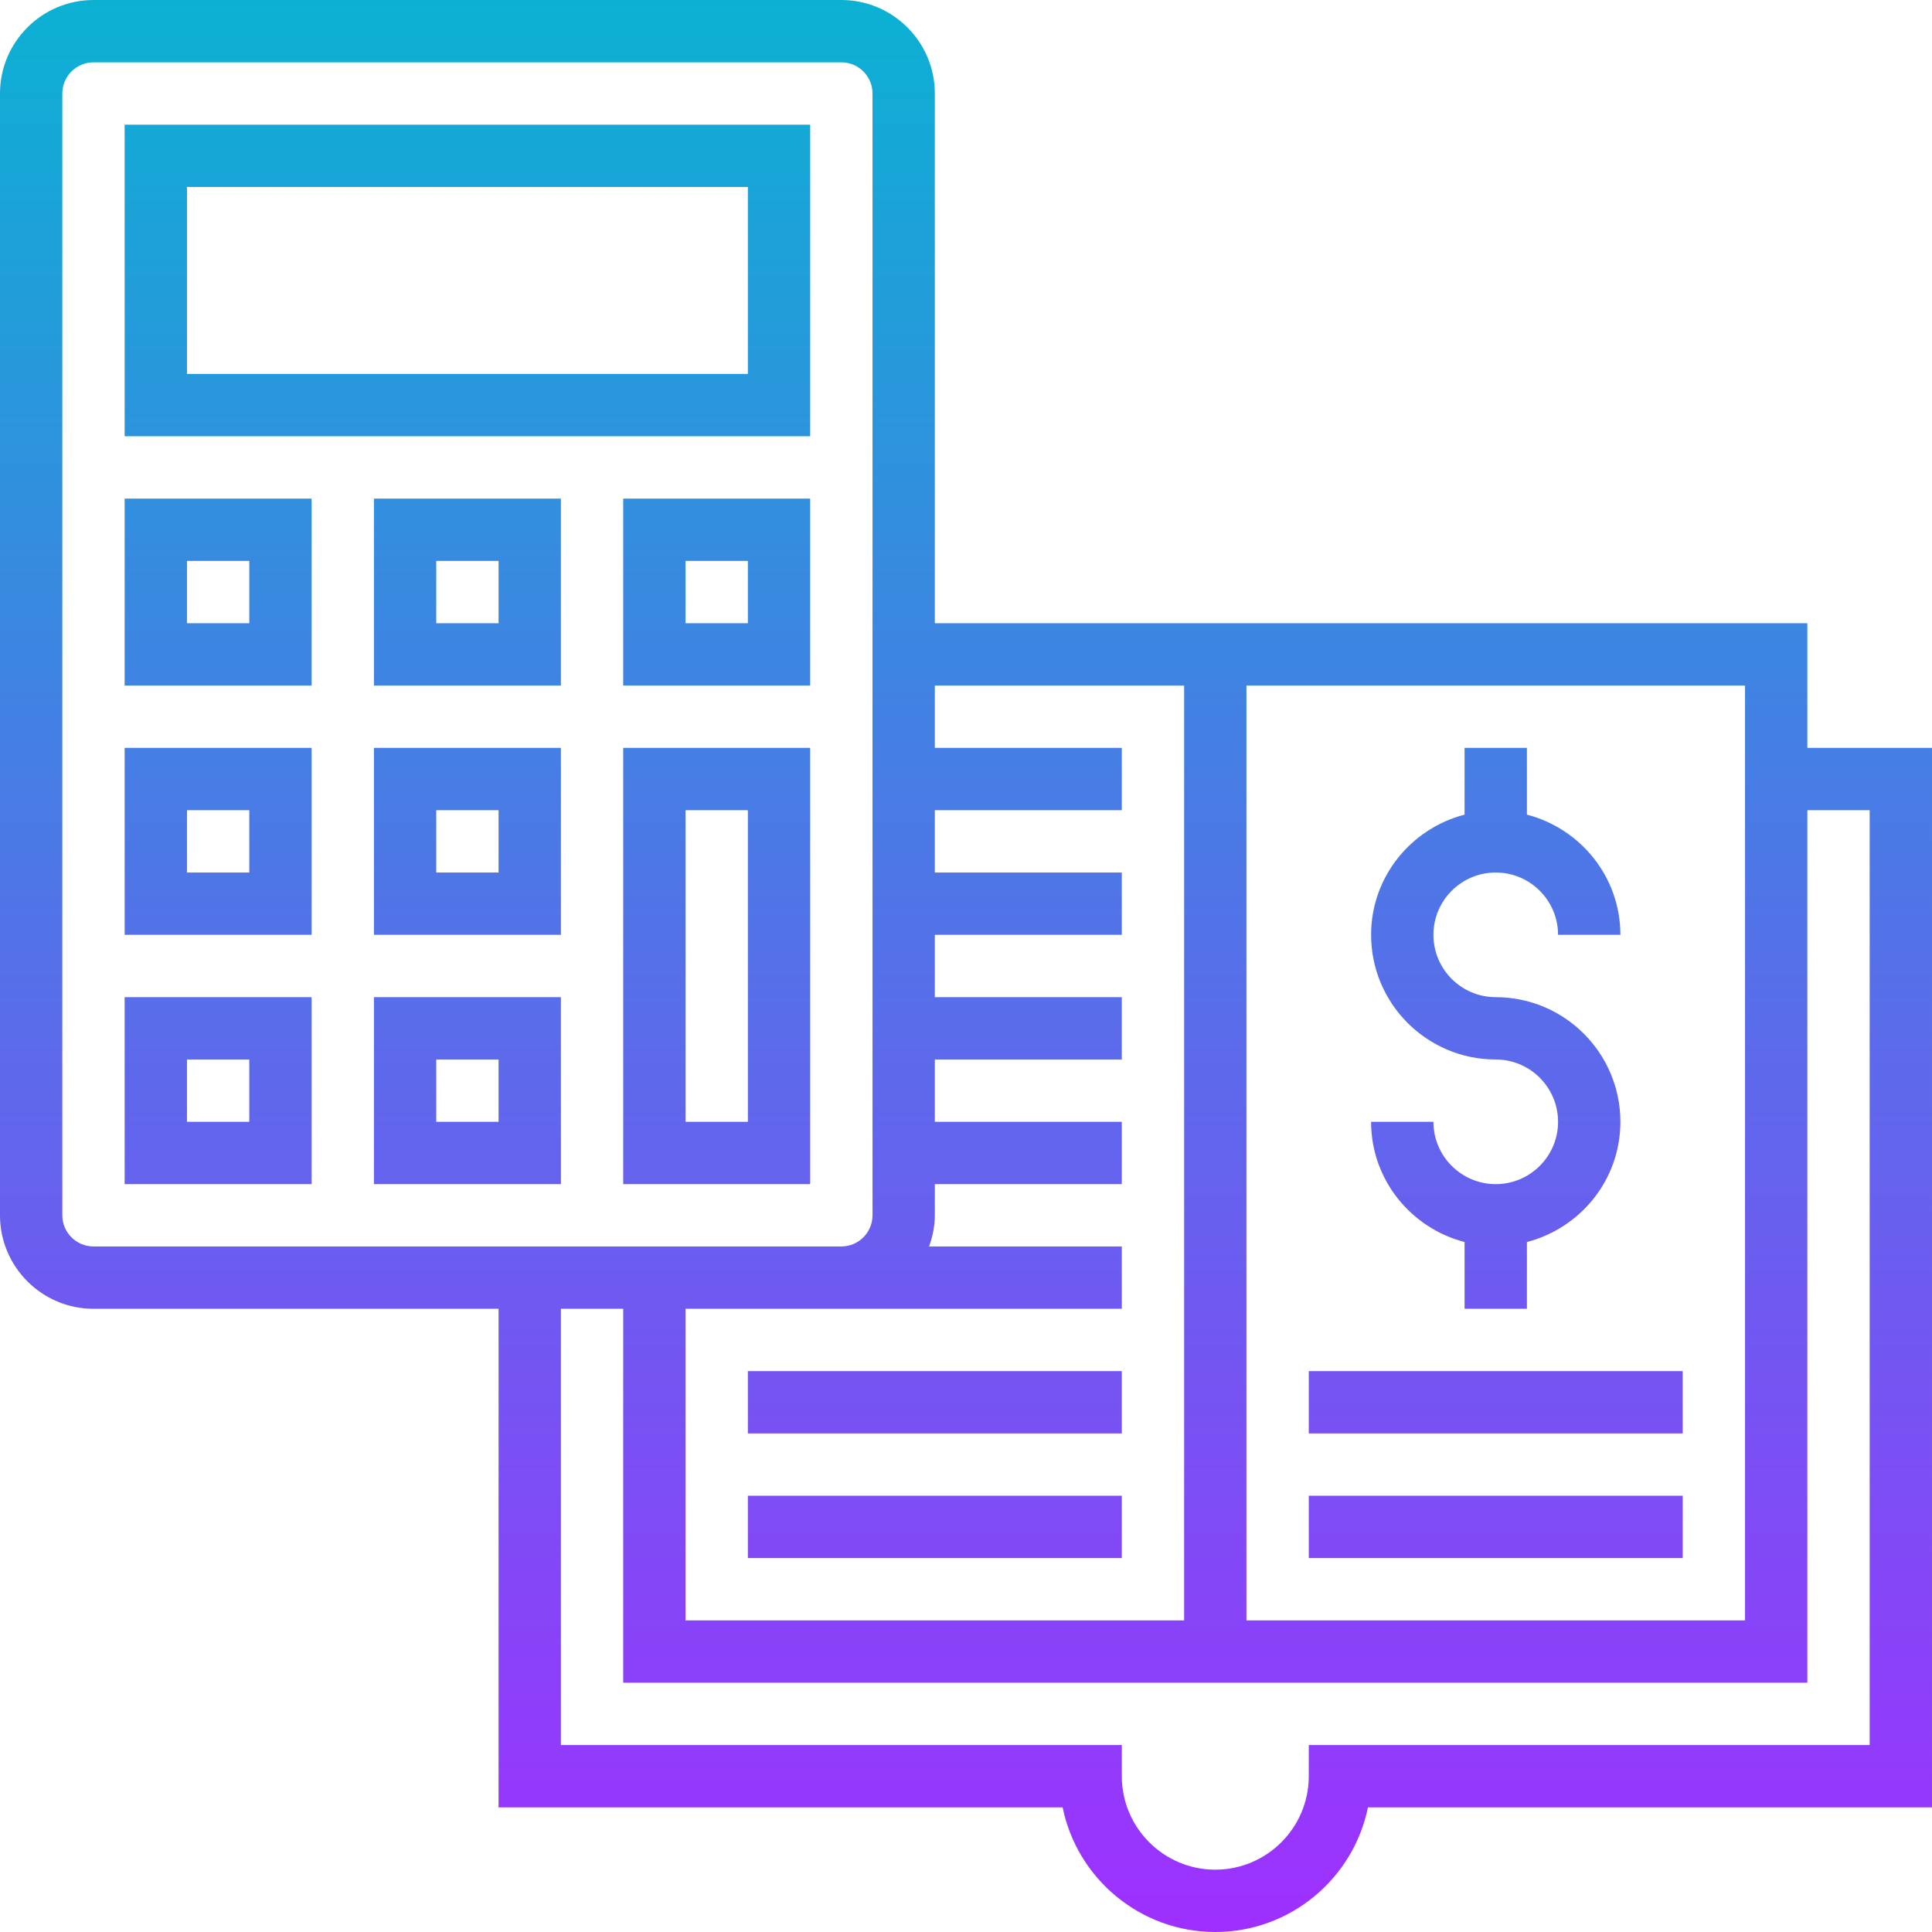 <svg height="496pt" viewBox="0 0 496 496" width="496pt" xmlns="http://www.w3.org/2000/svg" xmlns:xlink="http://www.w3.org/1999/xlink"><linearGradient id="a" gradientUnits="userSpaceOnUse" x1="248" x2="248" y1="496" y2="0"><stop offset="0" stop-color="#9f2fff"/><stop offset="1" stop-color="#0bb1d3"/></linearGradient><path d="m160 304h48v-112h-48zm16-96h16v80h-16zm-80 96h48v-48h-48zm16-32h16v16h-16zm-16-32h48v-48h-48zm16-32h16v16h-16zm-80 96h48v-48h-48zm16-32h16v16h-16zm-16-32h48v-48h-48zm16-32h16v16h-16zm48-32h48v-48h-48zm16-32h16v16h-16zm48 32h48v-48h-48zm16-32h16v16h-16zm-144 32h48v-48h-48zm16-32h16v16h-16zm-16-32h176v-80h-176zm16-64h144v48h-144zm416 112h-224v-136c0-13.23-10.77-24-24-24h-192c-13.23 0-24 10.77-24 24v288c0 13.23 10.77 24 24 24h104v128h144.809c3.711 18.23 19.879 32 39.191 32s35.48-13.77 39.191-32h144.809v-272h-32zm-16 16v240h-128v-240zm-144 0v240h-128v-80h112v-16h-49.473c.898-2.512 1.473-5.184 1.473-8v-8h48v-16h-48v-16h48v-16h-48v-16h48v-16h-48v-16h48v-16h-48v-16zm-288 136v-288c0-4.414 3.594-8 8-8h192c4.406 0 8 3.586 8 8v288c0 4.414-3.594 8-8 8h-192c-4.406 0-8-3.586-8-8zm464-104v240h-144v8c0 13.23-10.77 24-24 24s-24-10.77-24-24v-8h-144v-112h16v96h304v-224zm-80 80c0-8.824-7.176-16-16-16-17.648 0-32-14.352-32-32 0-14.871 10.238-27.289 24-30.863v-17.137h16v17.137c13.762 3.574 24 15.992 24 30.863h-16c0-8.824-7.176-16-16-16s-16 7.176-16 16 7.176 16 16 16c17.648 0 32 14.352 32 32 0 14.871-10.238 27.289-24 30.863v17.137h-16v-17.137c-13.762-3.574-24-15.992-24-30.863h16c0 8.824 7.176 16 16 16s16-7.176 16-16zm32 80h-96v-16h96zm-96 32v-16h96v16zm-144-48h96v16h-96zm0 32h96v16h-96zm0 0" fill="url(#a)"/></svg>